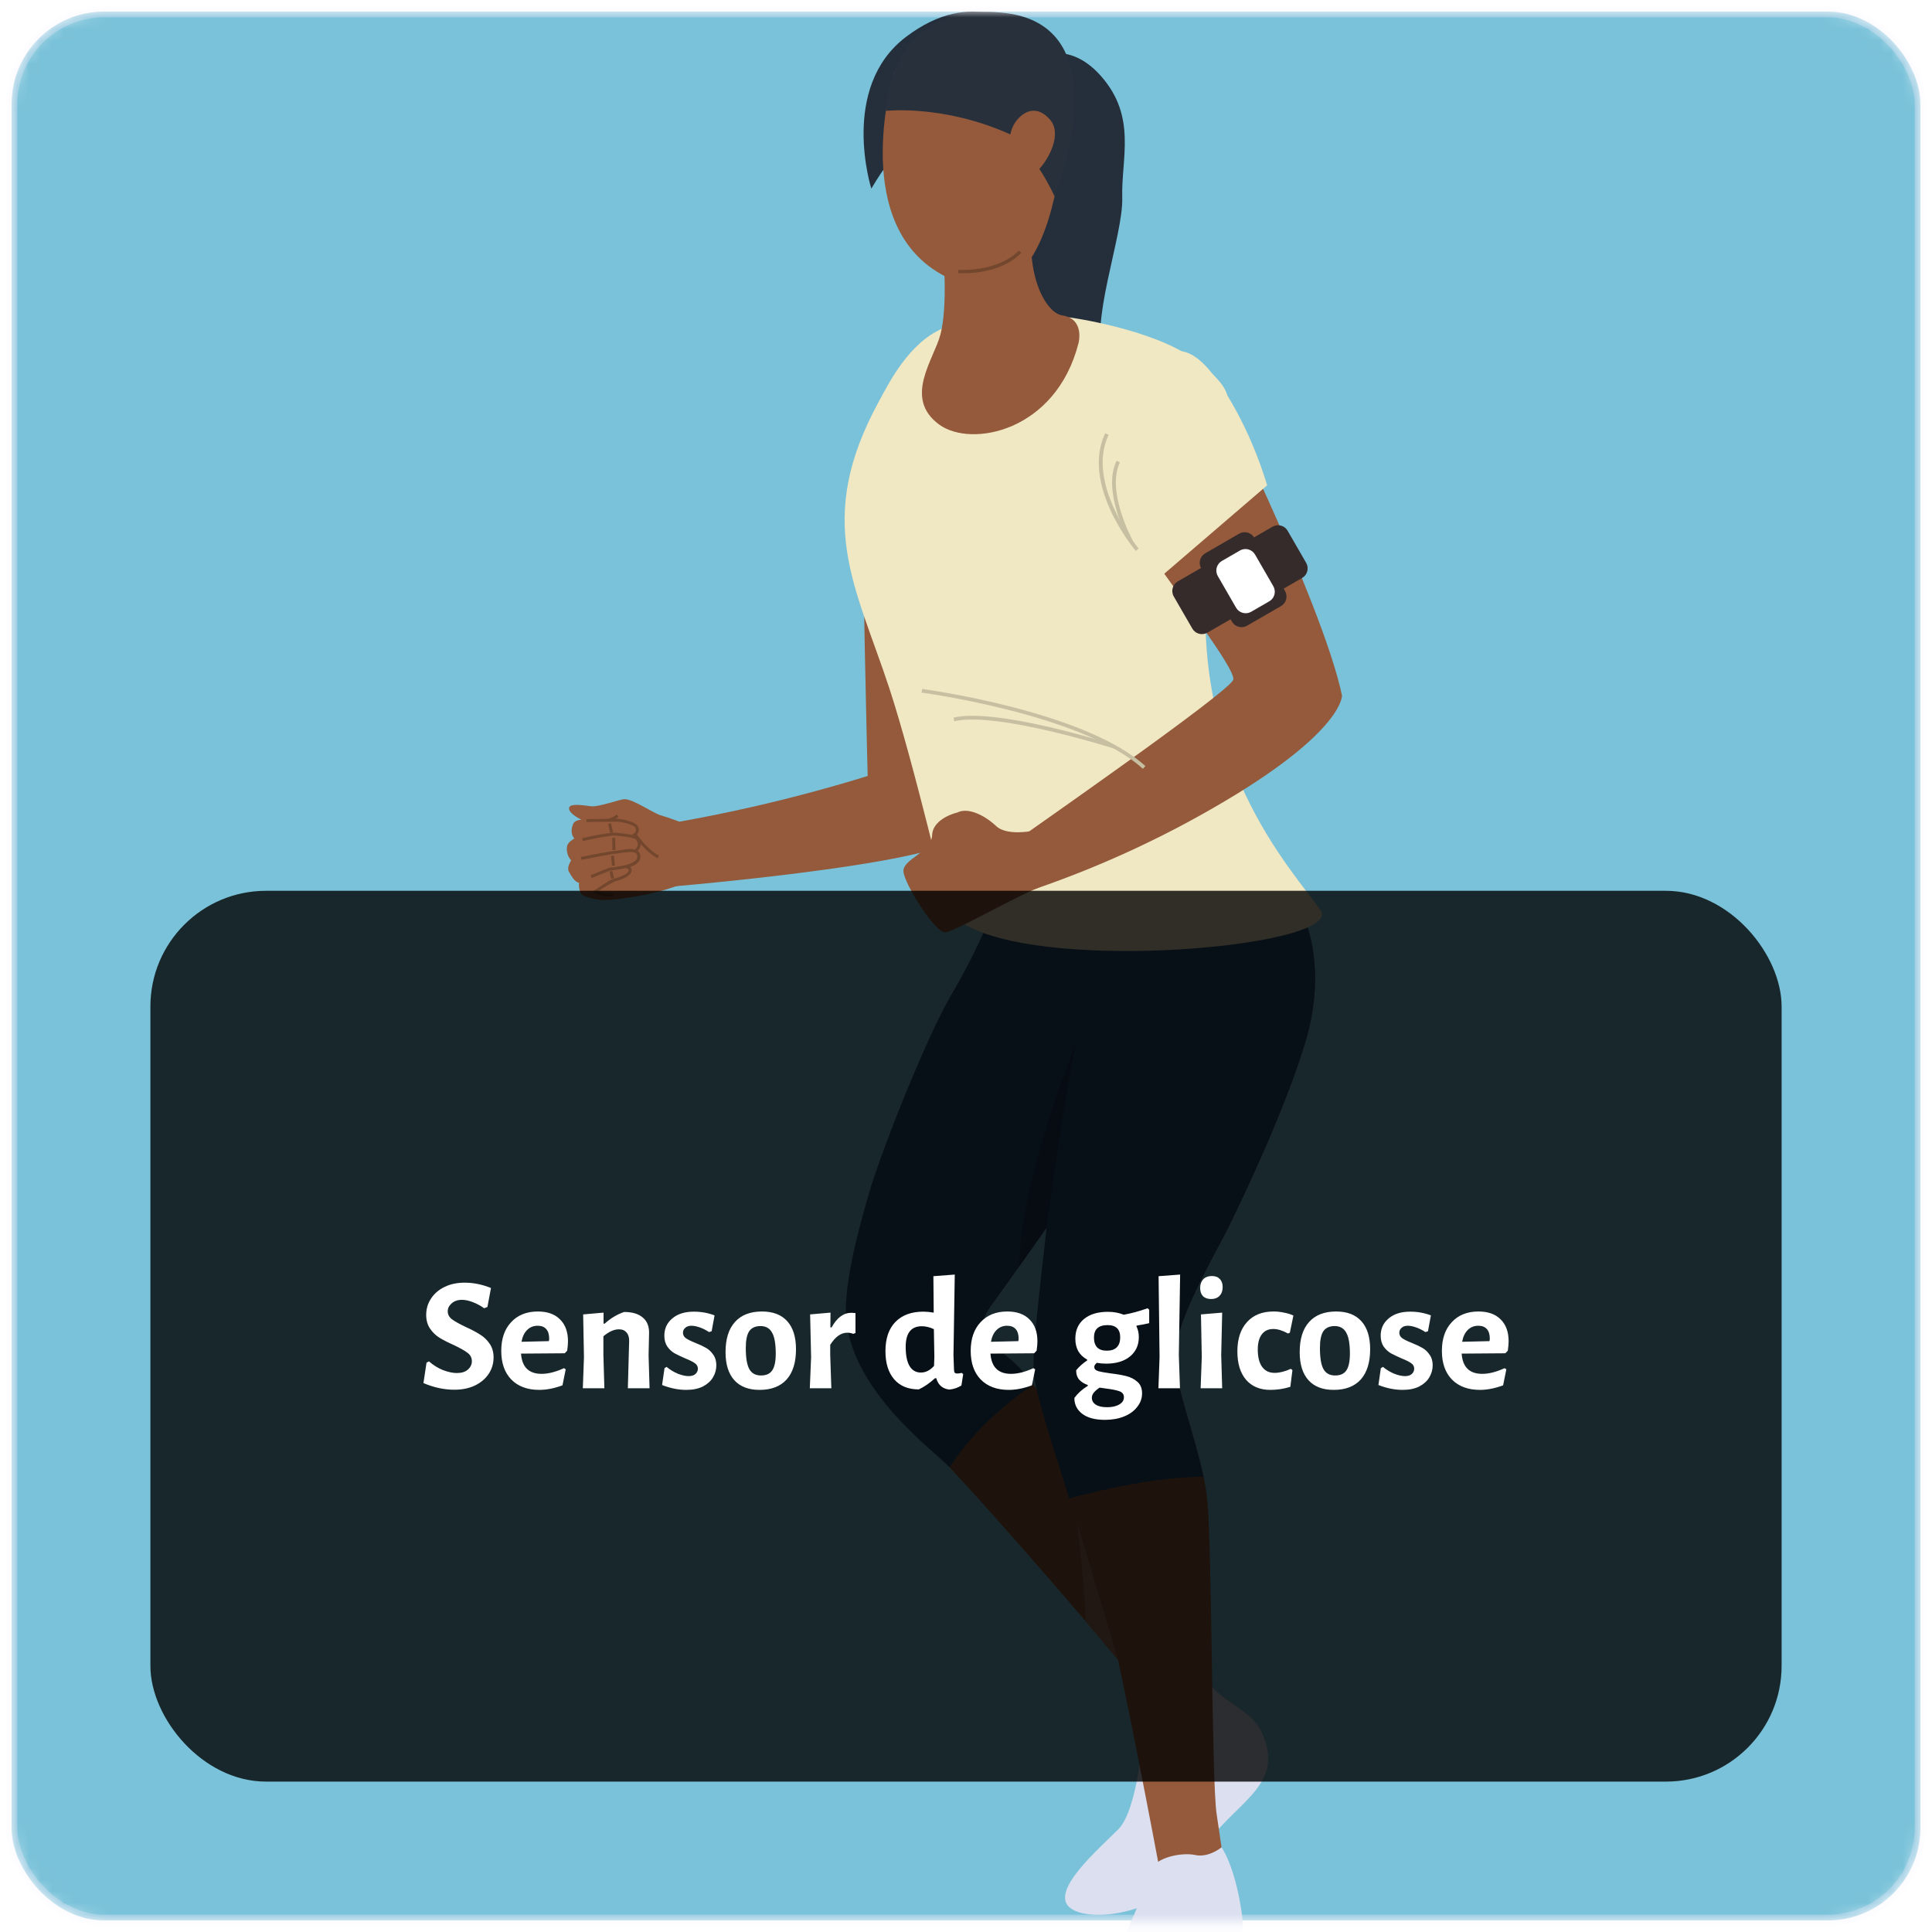 <svg width="167" height="167" viewBox="0 0 167 167" fill="none" xmlns="http://www.w3.org/2000/svg">
<mask id="mask0_206:36788" style="mask-type:alpha" maskUnits="userSpaceOnUse" x="0" y="0" width="167" height="167">
<rect x="1" y="1" width="165" height="165" rx="8" fill="#5988D6" stroke="#EDE6FC" stroke-opacity="0.3"/>
</mask>
<g mask="url(#mask0_206:36788)">
<rect x="1" y="1" width="165" height="165" rx="8" fill="#7AC2D9" stroke="#EDE6FC" stroke-opacity="0.3"/>
<path d="M85.065 8.055C85.065 8.055 79.81 8.675 75.317 16.304C75.317 16.304 72.535 7.573 78.307 3.193C84.08 -1.187 88.47 2.066 90.029 3.749C90.029 3.749 92.155 4.104 92.439 8.094C92.722 12.084 95.692 17.821 89.958 20.992C89.958 20.992 90.313 16.527 89.732 15.514C89.15 14.5 87.403 15.312 85.065 8.055Z" fill="#252E3B"/>
<path d="M88.913 5.291C88.913 5.291 92.038 3.034 95.164 6.57C98.289 10.106 96.907 13.693 97.006 17.07C97.106 20.447 94.047 28.083 95.479 31.332C96.911 34.582 95.408 36.392 95.408 36.392C95.408 36.392 85.504 39.518 85.841 24.344C86.177 9.171 88.913 5.291 88.913 5.291Z" fill="#252E3B"/>
<path d="M103.31 143.262L99.866 147.667C99.576 147.117 98.356 145.541 96.641 143.478C95.791 142.451 94.824 141.295 93.785 140.076C89.888 135.502 85.04 129.995 82.092 126.838C80.773 125.42 79.856 124.499 79.547 124.311C77.985 123.351 73.92 117.667 73.346 114.797C72.772 111.927 74.119 107.029 75.207 103.263C76.294 99.496 80.146 89.524 82.315 85.899C83.734 83.468 84.961 80.93 85.986 78.309C105.986 67.799 103.325 81.991 101.578 87.735C99.831 93.479 87.049 110.902 85.579 112.99C84.108 115.077 85.451 116.009 87.301 117.476C89.15 118.943 92.024 123.475 92.79 125.456C93.555 127.437 103.31 143.262 103.31 143.262Z" fill="#945A3B"/>
<path d="M98.782 150.048C98.782 150.048 98.353 156.426 96.656 158.134C94.958 159.842 90.784 163.411 92.442 164.867C94.101 166.323 100.947 165.462 103.314 160.912C105.681 156.363 110.401 155.037 109.508 151.04C108.615 147.043 105.412 148.081 102.825 143.166C100.238 138.252 98.782 150.048 98.782 150.048Z" fill="#DBDFF0"/>
<path d="M112.864 89.981C111.035 96.108 107.141 104.156 106.131 106.193C105.121 108.231 101.28 114.747 101.524 117.617C101.741 120.059 103.296 124.159 104.033 127.646C104.161 128.262 104.267 128.861 104.331 129.417C104.781 133.184 104.717 153.868 105.164 156.802C105.61 159.736 105.674 160.31 105.674 160.31C105.674 160.31 103.902 161.908 100.185 161.334C100.185 161.334 96.865 143.652 95.844 140.144C95.344 138.429 93.849 133.989 92.428 129.513C90.936 124.821 89.529 120.101 89.466 118.496C89.338 115.371 91.124 104.074 91.507 98.394C91.889 92.713 96.354 79.705 96.354 79.705C96.354 79.705 102.439 75.772 112.864 79.705C112.864 79.705 114.689 83.84 112.864 89.981Z" fill="#945A3B"/>
<path d="M105.589 159.679C105.589 159.679 104.483 160.601 103.31 160.345C102.137 160.09 99.887 160.558 99.505 161.625C99.122 162.691 97.379 167.964 95.632 169.452C93.885 170.941 84.951 177.794 89.079 179.452C93.208 181.111 100.1 178.814 102.694 173.921C105.288 169.027 107.928 169.41 107.332 165.324C106.737 161.238 105.589 159.679 105.589 159.679Z" fill="#DBDFF0"/>
<path d="M101.578 87.735C100.458 91.424 94.781 99.935 90.476 106.101C89.625 107.32 88.828 108.447 88.13 109.428C86.865 111.2 85.926 112.504 85.586 112.972C84.119 115.055 85.458 115.991 87.308 117.462C88.071 118.122 88.754 118.87 89.342 119.69C89.342 119.69 84.923 122.401 82.088 126.834C80.823 125.481 74.292 120.81 73.229 114.737C72.726 111.852 73.998 107.015 75.083 103.248C76.167 99.482 80.125 89.524 82.294 85.885C83.718 83.459 84.953 80.926 85.986 78.309C105.972 67.799 103.31 81.991 101.578 87.735Z" fill="#285173"/>
<path d="M112.864 89.981C111.035 96.108 107.141 104.156 106.131 106.193C105.121 108.231 101.28 114.747 101.524 117.617C101.741 120.059 103.296 124.159 104.033 127.646C104.033 127.646 99.565 127.55 92.428 129.531C90.936 124.839 89.402 120.123 89.338 118.521C89.211 115.392 90.788 104.62 91.17 98.939C91.553 93.259 96.355 79.705 96.355 79.705C96.355 79.705 102.439 75.772 112.864 79.705C112.864 79.705 114.689 83.84 112.864 89.981Z" fill="#285173"/>
<path d="M93.782 140.073C93.98 138.783 93.101 131.632 93.101 131.632C94.165 135.112 96.567 143.227 96.645 143.478C95.794 142.451 94.824 141.292 93.782 140.073Z" fill="#A77860"/>
<path d="M93.073 89.981C92.177 93.472 90.451 106.112 90.451 106.112C89.6 107.331 88.803 108.457 88.105 109.439C88.211 101.859 92.981 90.283 93.073 89.981Z" fill="#1D3B54"/>
<path d="M78.545 31.073C76.174 34.385 74.819 38.316 74.647 42.385C74.466 46.438 75.001 67.076 75.001 67.076C68.966 68.939 62.809 70.381 56.575 71.392L56.142 76.799C56.142 76.799 81.302 74.811 83.289 72.193C85.277 69.574 83.077 51.995 83.077 51.995C83.077 51.995 75.866 37.271 78.545 31.073Z" fill="#945A3B"/>
<path d="M62.953 70.736C62.953 70.736 60.544 71.853 59.852 71.495C58.951 71.09 58.025 70.746 57.078 70.464C56.394 70.244 54.736 69.075 53.967 69.078C53.655 69.078 51.77 69.755 51.132 69.695C50.494 69.634 49.201 69.379 49.186 69.868C49.172 70.357 50.274 70.86 50.274 70.86C50.274 70.86 49.686 70.839 49.527 71.257C49.208 72.072 49.647 72.476 49.647 72.476C49.647 72.476 49.052 72.795 49.016 73.167C48.981 73.382 48.995 73.601 49.057 73.81C49.118 74.018 49.225 74.211 49.371 74.372C49.371 74.372 48.981 74.953 49.158 75.304C49.679 76.346 50.044 76.296 50.044 76.296C50.044 76.296 49.959 77.214 50.49 77.455C50.972 77.631 51.475 77.743 51.986 77.788C52.454 77.88 56.709 77.48 59.463 76.183C61.195 75.388 63.063 74.932 64.966 74.84L62.953 70.736Z" fill="#945A3B"/>
<path d="M54.803 72.324C54.957 72.257 55.083 72.138 55.157 71.987C55.206 71.888 55.226 71.778 55.215 71.668C55.204 71.558 55.161 71.454 55.093 71.367C54.782 70.942 53.552 70.786 53.414 70.768L50.692 70.804V71.055L53.403 71.023C53.889 71.08 54.718 71.264 54.906 71.519C54.945 71.569 54.97 71.628 54.977 71.691C54.983 71.754 54.972 71.817 54.945 71.874C54.919 71.928 54.882 71.977 54.836 72.016C54.791 72.055 54.737 72.084 54.679 72.101V72.352C54.722 72.351 54.764 72.341 54.803 72.324Z" fill="#73472E"/>
<path d="M55.026 73.603C55.131 73.54 55.219 73.451 55.281 73.345C55.342 73.24 55.377 73.12 55.38 72.997C55.383 72.87 55.358 72.744 55.306 72.627C55.255 72.511 55.179 72.407 55.083 72.324C54.806 72.118 53.311 71.97 52.996 71.97C52.094 72.082 51.2 72.244 50.317 72.455L50.373 72.703C51.236 72.495 52.109 72.334 52.989 72.221C53.474 72.221 54.76 72.395 54.93 72.526C54.994 72.584 55.045 72.655 55.079 72.735C55.114 72.814 55.13 72.9 55.129 72.987C55.127 73.068 55.105 73.147 55.065 73.218C55.025 73.288 54.968 73.348 54.899 73.391L55.026 73.603Z" fill="#73472E"/>
<path d="M54.636 74.875C55.033 74.709 55.494 74.404 55.313 73.812C55.132 73.22 54.193 73.391 53.57 73.493C53.453 73.516 53.334 73.533 53.215 73.543C52.861 73.543 50.313 74.053 50.203 74.078L50.253 74.323C50.986 74.177 52.95 73.798 53.219 73.794C53.347 73.787 53.475 73.77 53.602 73.745C54.073 73.667 54.952 73.522 55.062 73.887C55.171 74.252 54.93 74.51 54.204 74.744C53.698 74.868 53.184 74.955 52.666 75.006L51.05 75.658L51.146 75.892L52.726 75.254C53.257 75.202 53.782 75.11 54.3 74.982C54.385 74.967 54.505 74.928 54.636 74.875Z" fill="#73472E"/>
<path d="M52.996 77.455V77.203C52.56 77.227 52.123 77.174 51.706 77.047C52.17 76.714 52.664 76.422 53.18 76.176C53.424 76.137 54.424 75.821 54.572 75.379C54.596 75.321 54.606 75.26 54.601 75.198C54.596 75.136 54.576 75.077 54.544 75.024C54.497 74.961 54.437 74.908 54.369 74.868C54.301 74.827 54.226 74.801 54.147 74.79L54.108 75.042C54.193 75.053 54.271 75.094 54.328 75.159C54.328 75.159 54.364 75.212 54.328 75.3C54.243 75.566 53.449 75.874 53.137 75.924C52.826 75.974 51.61 76.799 51.366 76.966L51.199 77.079L51.373 77.182C51.881 77.412 52.44 77.506 52.996 77.455Z" fill="#73472E"/>
<path d="M56.837 74.181L56.954 73.954C55.923 73.419 55.023 72.087 55.016 72.072L54.806 72.214C54.842 72.264 55.749 73.614 56.837 74.181Z" fill="#73472E"/>
<path d="M52.904 70.956C53.105 70.862 53.295 70.743 53.467 70.602L53.304 70.407C53.099 70.58 52.856 70.701 52.595 70.761V71.013C52.701 71.015 52.806 70.996 52.904 70.956Z" fill="#73472E"/>
<path d="M52.816 71.157L52.57 71.208L52.732 71.988L52.978 71.937L52.816 71.157Z" fill="#73472E"/>
<path d="M53.172 72.423L52.917 72.429L52.941 73.478L53.197 73.472L53.172 72.423Z" fill="#73472E"/>
<path d="M53.077 73.96L52.822 73.981L52.893 74.843L53.147 74.822L53.077 73.96Z" fill="#73472E"/>
<path d="M52.932 75.278L52.684 75.337L52.835 75.964L53.083 75.905L52.932 75.278Z" fill="#73472E"/>
<path d="M92.414 27.431C92.414 27.431 99.576 28.395 103.264 31.067C106.953 33.738 106 34.844 106 34.844C106 34.844 106.021 36.821 104.547 48.001C102.251 65.41 111.829 75.332 114.139 78.67C116.45 82.008 86.358 84.563 81.982 78.727C81.982 78.727 78.934 65.747 76.865 59.471C73.934 50.588 70.359 45 75.947 34.741C76.819 33.132 78.573 29.592 81.542 28.363C81.542 28.363 81.479 31.049 84.863 30.889C88.247 30.73 92.414 27.431 92.414 27.431Z" fill="#F0E7C3"/>
<path d="M77.269 6.269C77.269 6.269 73.456 18.763 80.965 23.469C89.448 28.784 91.082 17.349 91.574 14.89C92.067 12.431 93.541 3.197 87.07 2.087C80.6 0.978 80.26 2.328 77.269 6.269Z" fill="#945A3B"/>
<path d="M81.539 21.878C81.539 21.878 81.936 26.439 81.294 28.898C80.727 31.081 78.059 34.404 81.177 36.694C83.952 38.735 91.28 37.296 93.225 29.66C93.225 29.66 93.792 27.558 91.808 27.261C90.391 27.044 88.148 23.469 89.551 16.772C90.954 10.075 81.539 21.878 81.539 21.878Z" fill="#945A3B"/>
<path d="M82.839 23.614C86.649 23.749 88.222 21.921 88.289 21.843L88.066 21.658L88.176 21.75L88.066 21.658C88.066 21.676 86.507 23.455 82.85 23.327L82.839 23.614Z" fill="#73472E"/>
<path d="M89.934 71.686C89.934 71.686 87.184 72.412 86.114 71.41C85.043 70.407 83.633 69.78 82.761 70.23C82.761 70.23 80.635 70.704 80.572 72.193C80.508 73.681 78.031 74.252 78.091 75.318C78.151 76.385 80.83 80.633 81.698 80.594C82.567 80.556 88.658 76.934 90.94 76.286C92.719 75.807 89.934 71.686 89.934 71.686Z" fill="#945A3B"/>
<path d="M104.593 32.576C104.593 32.576 114.288 51.995 116 60.113C116 60.113 116.159 62.905 107.042 68.546C101.484 71.965 95.565 74.757 89.391 76.87C89.391 76.87 87.62 72.855 88.109 72.473C88.598 72.09 106.11 59.929 106.595 58.77C107.081 57.611 95.908 43.986 95.865 41.977C95.823 39.968 100.295 28.791 104.593 32.576Z" fill="#945A3B"/>
<path d="M109.533 41.952L100.344 49.844C100.344 49.844 88.902 38.88 98.927 33.079C98.927 33.079 100.812 28.044 104.214 31.63C105.642 33.122 108.041 37.002 109.533 41.952Z" fill="#F0E7C3"/>
<path d="M76.574 9.586C76.574 9.586 81.535 9.008 87.326 11.616C87.326 11.616 89.48 13.356 91.156 16.977C91.156 16.977 97.109 2.346 86.904 1.127C76.698 -0.092 76.574 9.586 76.574 9.586Z" fill="#28303B"/>
<path d="M87.425 11.265C87.729 10.202 89.289 8.561 90.812 10.404C92.336 12.247 88.828 16.704 87.825 15.245C86.822 13.785 86.957 12.895 87.425 11.265Z" fill="#945A3B"/>
<path d="M98.172 47.618L98.417 47.413C98.371 47.356 93.81 41.821 95.826 37.587L95.536 37.448C93.427 41.867 97.977 47.385 98.172 47.618Z" fill="#C6BFA1"/>
<path d="M97.641 46.892L97.921 46.739C97.896 46.697 95.589 42.448 96.805 39.971L96.517 39.83C95.228 42.455 97.542 46.715 97.641 46.892Z" fill="#C6BFA1"/>
<path d="M98.789 66.456L99.005 66.218C93.76 61.449 79.87 59.571 79.71 59.553L79.668 59.868C79.81 59.886 93.619 61.754 98.789 66.456Z" fill="#C6BFA1"/>
<path d="M96.294 64.705L96.39 64.404C95.975 64.269 86.167 61.151 82.418 62.03L82.489 62.342C86.156 61.484 96.191 64.673 96.294 64.705Z" fill="#C6BFA1"/>
<path d="M109.994 45.528L101.81 50.253C101.352 50.517 101.196 51.103 101.46 51.56L103.062 54.334C103.326 54.792 103.911 54.949 104.368 54.685L112.553 49.959C113.011 49.695 113.167 49.11 112.903 48.652L111.301 45.878C111.037 45.421 110.452 45.264 109.994 45.528Z" fill="#352B2B"/>
<path d="M107.111 46.132L104.181 47.824C103.723 48.088 103.566 48.673 103.83 49.131L106.488 53.734C106.752 54.192 107.337 54.349 107.795 54.084L110.726 52.392C111.183 52.128 111.34 51.543 111.076 51.085L108.418 46.482C108.154 46.025 107.569 45.868 107.111 46.132Z" fill="#352B2B"/>
<path d="M107.179 47.586L105.617 48.488C105.159 48.752 105.002 49.337 105.266 49.795L106.845 52.529C107.109 52.987 107.694 53.144 108.152 52.88L109.714 51.978C110.172 51.714 110.328 51.128 110.064 50.671L108.486 47.937C108.221 47.479 107.636 47.322 107.179 47.586Z" fill="white"/>
</g>
<g filter="url(#filter0_b_206:36788)">
<rect x="13" y="77" width="141" height="77" rx="10" fill="black" fill-opacity="0.8"/>
</g>
<path d="M40.158 110.872C40.923 110.872 41.684 111.026 42.44 111.334L42.132 112.972L41.852 113.084C41.535 112.86 41.203 112.683 40.858 112.552C40.522 112.421 40.214 112.356 39.934 112.356C39.561 112.356 39.262 112.459 39.038 112.664C38.814 112.86 38.702 113.089 38.702 113.35C38.702 113.621 38.823 113.849 39.066 114.036C39.318 114.223 39.71 114.442 40.242 114.694C40.755 114.927 41.171 115.147 41.488 115.352C41.815 115.548 42.09 115.809 42.314 116.136C42.547 116.463 42.664 116.864 42.664 117.34C42.664 117.853 42.524 118.325 42.244 118.754C41.964 119.174 41.567 119.51 41.054 119.762C40.541 120.005 39.948 120.126 39.276 120.126C38.389 120.126 37.498 119.935 36.602 119.552L36.868 117.788L37.078 117.676C37.451 118.003 37.857 118.255 38.296 118.432C38.744 118.6 39.141 118.684 39.486 118.684C39.897 118.684 40.214 118.586 40.438 118.39C40.671 118.185 40.788 117.942 40.788 117.662C40.788 117.363 40.662 117.121 40.41 116.934C40.167 116.747 39.771 116.523 39.22 116.262C38.716 116.038 38.305 115.828 37.988 115.632C37.671 115.436 37.4 115.175 37.176 114.848C36.952 114.521 36.84 114.125 36.84 113.658C36.84 113.135 36.98 112.664 37.26 112.244C37.54 111.815 37.932 111.479 38.436 111.236C38.94 110.993 39.514 110.872 40.158 110.872ZM48.816 116.976L45.036 117.004C45.12 118.171 45.712 118.754 46.814 118.754C47.392 118.754 48.036 118.591 48.746 118.264L48.9 118.362L48.62 119.748C47.91 120.009 47.243 120.14 46.618 120.14C45.591 120.14 44.784 119.841 44.196 119.244C43.617 118.647 43.328 117.821 43.328 116.766C43.328 115.721 43.612 114.895 44.182 114.288C44.751 113.672 45.521 113.364 46.492 113.364C47.322 113.364 47.962 113.593 48.41 114.05C48.867 114.498 49.096 115.128 49.096 115.94C49.096 116.155 49.072 116.425 49.026 116.752L48.816 116.976ZM47.472 115.73C47.472 115.357 47.388 115.077 47.22 114.89C47.052 114.694 46.804 114.596 46.478 114.596C46.114 114.596 45.81 114.717 45.568 114.96C45.325 115.193 45.162 115.534 45.078 115.982L47.444 115.926L47.472 115.73ZM54.383 115.94C54.393 115.613 54.318 115.361 54.159 115.184C54.01 114.997 53.791 114.904 53.501 114.904C53.081 114.904 52.633 115.105 52.157 115.506V117.13L52.241 120H50.379L50.477 117.312L50.407 113.616L52.171 113.462V114.414H52.269C52.783 113.947 53.343 113.611 53.949 113.406C54.659 113.406 55.2 113.569 55.573 113.896C55.947 114.213 56.124 114.675 56.105 115.282L56.063 117.144L56.147 120H54.271L54.383 115.94ZM59.974 113.378C60.608 113.378 61.206 113.485 61.766 113.7L61.514 115.072L61.289 115.142C61.019 114.965 60.748 114.829 60.477 114.736C60.207 114.643 59.969 114.596 59.764 114.596C59.539 114.596 59.362 114.657 59.231 114.778C59.101 114.89 59.035 115.03 59.035 115.198C59.035 115.394 59.12 115.553 59.288 115.674C59.465 115.795 59.74 115.931 60.114 116.08C60.487 116.229 60.795 116.374 61.038 116.514C61.28 116.654 61.486 116.85 61.654 117.102C61.831 117.345 61.919 117.648 61.919 118.012C61.919 118.385 61.822 118.735 61.626 119.062C61.439 119.379 61.15 119.641 60.758 119.846C60.365 120.042 59.885 120.14 59.316 120.14C58.644 120.14 57.948 120 57.23 119.72L57.44 118.264L57.621 118.152C57.911 118.395 58.233 118.591 58.587 118.74C58.942 118.88 59.255 118.95 59.526 118.95C59.778 118.95 59.974 118.889 60.114 118.768C60.254 118.637 60.324 118.483 60.324 118.306C60.324 118.11 60.235 117.951 60.057 117.83C59.889 117.709 59.619 117.573 59.245 117.424C58.863 117.256 58.55 117.107 58.307 116.976C58.065 116.836 57.855 116.64 57.678 116.388C57.51 116.136 57.425 115.823 57.425 115.45C57.425 114.843 57.654 114.349 58.111 113.966C58.569 113.574 59.19 113.378 59.974 113.378ZM65.865 113.364C66.817 113.364 67.545 113.644 68.049 114.204C68.553 114.764 68.805 115.571 68.805 116.626C68.805 117.765 68.534 118.637 67.993 119.244C67.451 119.841 66.672 120.14 65.655 120.14C64.703 120.14 63.975 119.86 63.471 119.3C62.967 118.74 62.715 117.933 62.715 116.878C62.715 115.739 62.985 114.871 63.527 114.274C64.068 113.667 64.847 113.364 65.865 113.364ZM65.739 114.624C65.291 114.624 64.964 114.773 64.759 115.072C64.563 115.371 64.465 115.851 64.465 116.514C64.465 117.373 64.567 117.984 64.773 118.348C64.978 118.712 65.314 118.894 65.781 118.894C66.229 118.894 66.551 118.749 66.747 118.46C66.952 118.161 67.055 117.676 67.055 117.004C67.055 116.155 66.947 115.548 66.733 115.184C66.527 114.811 66.196 114.624 65.739 114.624ZM73.597 113.476C73.68 113.476 73.797 113.485 73.947 113.504V115.226L73.751 115.296C73.592 115.231 73.419 115.198 73.233 115.198C72.691 115.198 72.201 115.548 71.763 116.248V117.13L71.861 120H69.999L70.111 117.312L70.026 113.616L71.79 113.462L71.776 114.736H71.888C72.346 113.896 72.915 113.476 73.597 113.476ZM82.417 117.13L82.459 118.306C82.459 118.465 82.478 118.577 82.515 118.642C82.561 118.698 82.641 118.726 82.753 118.726C82.856 118.726 82.981 118.707 83.131 118.67L83.257 118.782L83.103 119.762C82.785 119.958 82.44 120.075 82.067 120.112C81.778 120.084 81.535 119.986 81.339 119.818C81.143 119.65 81.007 119.421 80.933 119.132H80.821C80.364 119.552 79.897 119.874 79.421 120.098C78.506 120.098 77.797 119.809 77.293 119.23C76.789 118.642 76.537 117.83 76.537 116.794C76.537 115.693 76.826 114.848 77.405 114.26C77.984 113.672 78.786 113.378 79.813 113.378C80.084 113.378 80.382 113.406 80.709 113.462L80.681 110.312L82.529 110.172L82.417 117.13ZM79.687 114.638C78.754 114.638 78.287 115.231 78.287 116.416C78.287 117.153 78.399 117.709 78.623 118.082C78.847 118.455 79.174 118.642 79.603 118.642C80.013 118.642 80.391 118.451 80.737 118.068L80.765 117.298L80.723 114.89C80.359 114.722 80.013 114.638 79.687 114.638ZM89.394 116.976L85.614 117.004C85.698 118.171 86.291 118.754 87.392 118.754C87.971 118.754 88.615 118.591 89.324 118.264L89.478 118.362L89.198 119.748C88.489 120.009 87.821 120.14 87.196 120.14C86.169 120.14 85.362 119.841 84.774 119.244C84.195 118.647 83.906 117.821 83.906 116.766C83.906 115.721 84.191 114.895 84.76 114.288C85.329 113.672 86.099 113.364 87.07 113.364C87.901 113.364 88.54 113.593 88.988 114.05C89.445 114.498 89.674 115.128 89.674 115.94C89.674 116.155 89.651 116.425 89.604 116.752L89.394 116.976ZM88.05 115.73C88.05 115.357 87.966 115.077 87.798 114.89C87.63 114.694 87.383 114.596 87.056 114.596C86.692 114.596 86.389 114.717 86.146 114.96C85.903 115.193 85.74 115.534 85.656 115.982L88.022 115.926L88.05 115.73ZM99.335 114.372C99.083 114.437 98.723 114.507 98.257 114.582L98.229 114.638C98.369 114.918 98.439 115.231 98.439 115.576C98.439 116.276 98.182 116.836 97.669 117.256C97.165 117.667 96.479 117.872 95.611 117.872C95.349 117.872 95.079 117.849 94.799 117.802C94.715 117.886 94.659 117.951 94.631 117.998C94.603 118.045 94.589 118.101 94.589 118.166C94.589 118.334 94.701 118.451 94.925 118.516C95.149 118.581 95.503 118.647 95.989 118.712C96.539 118.777 96.997 118.857 97.361 118.95C97.734 119.043 98.051 119.207 98.313 119.44C98.583 119.673 98.719 120.005 98.719 120.434C98.719 120.873 98.579 121.265 98.299 121.61C98.028 121.965 97.65 122.24 97.165 122.436C96.679 122.632 96.129 122.73 95.513 122.73C94.663 122.73 94.01 122.557 93.553 122.212C93.095 121.867 92.867 121.409 92.867 120.84C93.156 120.439 93.543 120.089 94.029 119.79V119.72C93.711 119.608 93.464 119.454 93.287 119.258C93.109 119.053 93.021 118.782 93.021 118.446C93.273 118.138 93.59 117.853 93.973 117.592V117.522C93.637 117.335 93.38 117.093 93.203 116.794C93.035 116.486 92.951 116.127 92.951 115.716C92.951 114.988 93.203 114.419 93.707 114.008C94.211 113.597 94.897 113.392 95.765 113.392C96.269 113.392 96.726 113.476 97.137 113.644C97.809 113.523 98.495 113.336 99.195 113.084L99.335 113.21V114.372ZM95.667 116.752C96.049 116.752 96.339 116.654 96.535 116.458C96.731 116.262 96.829 115.977 96.829 115.604C96.829 114.895 96.465 114.54 95.737 114.54C94.953 114.54 94.561 114.899 94.561 115.618C94.561 115.991 94.654 116.276 94.841 116.472C95.027 116.659 95.303 116.752 95.667 116.752ZM97.151 120.77C97.151 120.518 97.015 120.345 96.745 120.252C96.483 120.159 96.077 120.079 95.527 120.014L95.051 119.944C94.827 120.093 94.659 120.238 94.547 120.378C94.435 120.518 94.379 120.667 94.379 120.826C94.379 121.069 94.491 121.265 94.715 121.414C94.939 121.563 95.265 121.638 95.695 121.638C96.133 121.638 96.483 121.559 96.745 121.4C97.015 121.251 97.151 121.041 97.151 120.77ZM101.897 117.13L101.995 120H100.133L100.231 117.298L100.147 110.312L102.009 110.172L101.897 117.13ZM103.88 117.312L103.81 113.616L105.644 113.462L105.56 117.13L105.644 120H103.782L103.88 117.312ZM104.762 110.298C105.052 110.298 105.276 110.382 105.434 110.55C105.602 110.718 105.686 110.951 105.686 111.25C105.686 111.567 105.598 111.819 105.42 112.006C105.243 112.193 105 112.286 104.692 112.286C104.384 112.286 104.146 112.202 103.978 112.034C103.82 111.866 103.74 111.628 103.74 111.32C103.74 111.012 103.829 110.765 104.006 110.578C104.193 110.391 104.445 110.298 104.762 110.298ZM110.079 113.364C110.387 113.364 110.69 113.397 110.989 113.462C111.297 113.518 111.567 113.602 111.801 113.714L111.493 115.198L111.339 115.268C110.863 115.007 110.438 114.876 110.065 114.876C109.635 114.876 109.304 115.03 109.071 115.338C108.837 115.646 108.721 116.085 108.721 116.654C108.721 117.307 108.847 117.807 109.099 118.152C109.351 118.497 109.71 118.67 110.177 118.67C110.597 118.67 111.063 118.553 111.577 118.32L111.717 118.432L111.535 119.874C110.975 120.051 110.401 120.14 109.813 120.14C108.917 120.14 108.217 119.851 107.713 119.272C107.209 118.684 106.957 117.867 106.957 116.822C106.957 115.739 107.232 114.895 107.783 114.288C108.333 113.672 109.099 113.364 110.079 113.364ZM115.494 113.364C116.446 113.364 117.174 113.644 117.678 114.204C118.182 114.764 118.434 115.571 118.434 116.626C118.434 117.765 118.163 118.637 117.622 119.244C117.08 119.841 116.301 120.14 115.284 120.14C114.332 120.14 113.604 119.86 113.1 119.3C112.596 118.74 112.344 117.933 112.344 116.878C112.344 115.739 112.614 114.871 113.156 114.274C113.697 113.667 114.476 113.364 115.494 113.364ZM115.368 114.624C114.92 114.624 114.593 114.773 114.388 115.072C114.192 115.371 114.094 115.851 114.094 116.514C114.094 117.373 114.196 117.984 114.402 118.348C114.607 118.712 114.943 118.894 115.41 118.894C115.858 118.894 116.18 118.749 116.376 118.46C116.581 118.161 116.684 117.676 116.684 117.004C116.684 116.155 116.576 115.548 116.362 115.184C116.156 114.811 115.825 114.624 115.368 114.624ZM121.893 113.378C122.528 113.378 123.125 113.485 123.685 113.7L123.433 115.072L123.209 115.142C122.939 114.965 122.668 114.829 122.397 114.736C122.127 114.643 121.889 114.596 121.683 114.596C121.459 114.596 121.282 114.657 121.151 114.778C121.021 114.89 120.955 115.03 120.955 115.198C120.955 115.394 121.039 115.553 121.207 115.674C121.385 115.795 121.66 115.931 122.033 116.08C122.407 116.229 122.715 116.374 122.957 116.514C123.2 116.654 123.405 116.85 123.573 117.102C123.751 117.345 123.839 117.648 123.839 118.012C123.839 118.385 123.741 118.735 123.545 119.062C123.359 119.379 123.069 119.641 122.677 119.846C122.285 120.042 121.805 120.14 121.235 120.14C120.563 120.14 119.868 120 119.149 119.72L119.359 118.264L119.541 118.152C119.831 118.395 120.153 118.591 120.507 118.74C120.862 118.88 121.175 118.95 121.445 118.95C121.697 118.95 121.893 118.889 122.033 118.768C122.173 118.637 122.243 118.483 122.243 118.306C122.243 118.11 122.155 117.951 121.977 117.83C121.809 117.709 121.539 117.573 121.165 117.424C120.783 117.256 120.47 117.107 120.227 116.976C119.985 116.836 119.775 116.64 119.597 116.388C119.429 116.136 119.345 115.823 119.345 115.45C119.345 114.843 119.574 114.349 120.031 113.966C120.489 113.574 121.109 113.378 121.893 113.378ZM130.123 116.976L126.343 117.004C126.427 118.171 127.019 118.754 128.121 118.754C128.699 118.754 129.343 118.591 130.053 118.264L130.207 118.362L129.927 119.748C129.217 120.009 128.55 120.14 127.925 120.14C126.898 120.14 126.091 119.841 125.503 119.244C124.924 118.647 124.635 117.821 124.635 116.766C124.635 115.721 124.919 114.895 125.489 114.288C126.058 113.672 126.828 113.364 127.799 113.364C128.629 113.364 129.269 113.593 129.717 114.05C130.174 114.498 130.403 115.128 130.403 115.94C130.403 116.155 130.379 116.425 130.333 116.752L130.123 116.976ZM128.779 115.73C128.779 115.357 128.695 115.077 128.527 114.89C128.359 114.694 128.111 114.596 127.785 114.596C127.421 114.596 127.117 114.717 126.875 114.96C126.632 115.193 126.469 115.534 126.385 115.982L128.751 115.926L128.779 115.73Z" fill="white"/>
<defs>
<filter id="filter0_b_206:36788" x="3" y="67" width="161" height="97" filterUnits="userSpaceOnUse" color-interpolation-filters="sRGB">
<feFlood flood-opacity="0" result="BackgroundImageFix"/>
<feGaussianBlur in="BackgroundImage" stdDeviation="5"/>
<feComposite in2="SourceAlpha" operator="in" result="effect1_backgroundBlur_206:36788"/>
<feBlend mode="normal" in="SourceGraphic" in2="effect1_backgroundBlur_206:36788" result="shape"/>
</filter>
</defs>
</svg>
